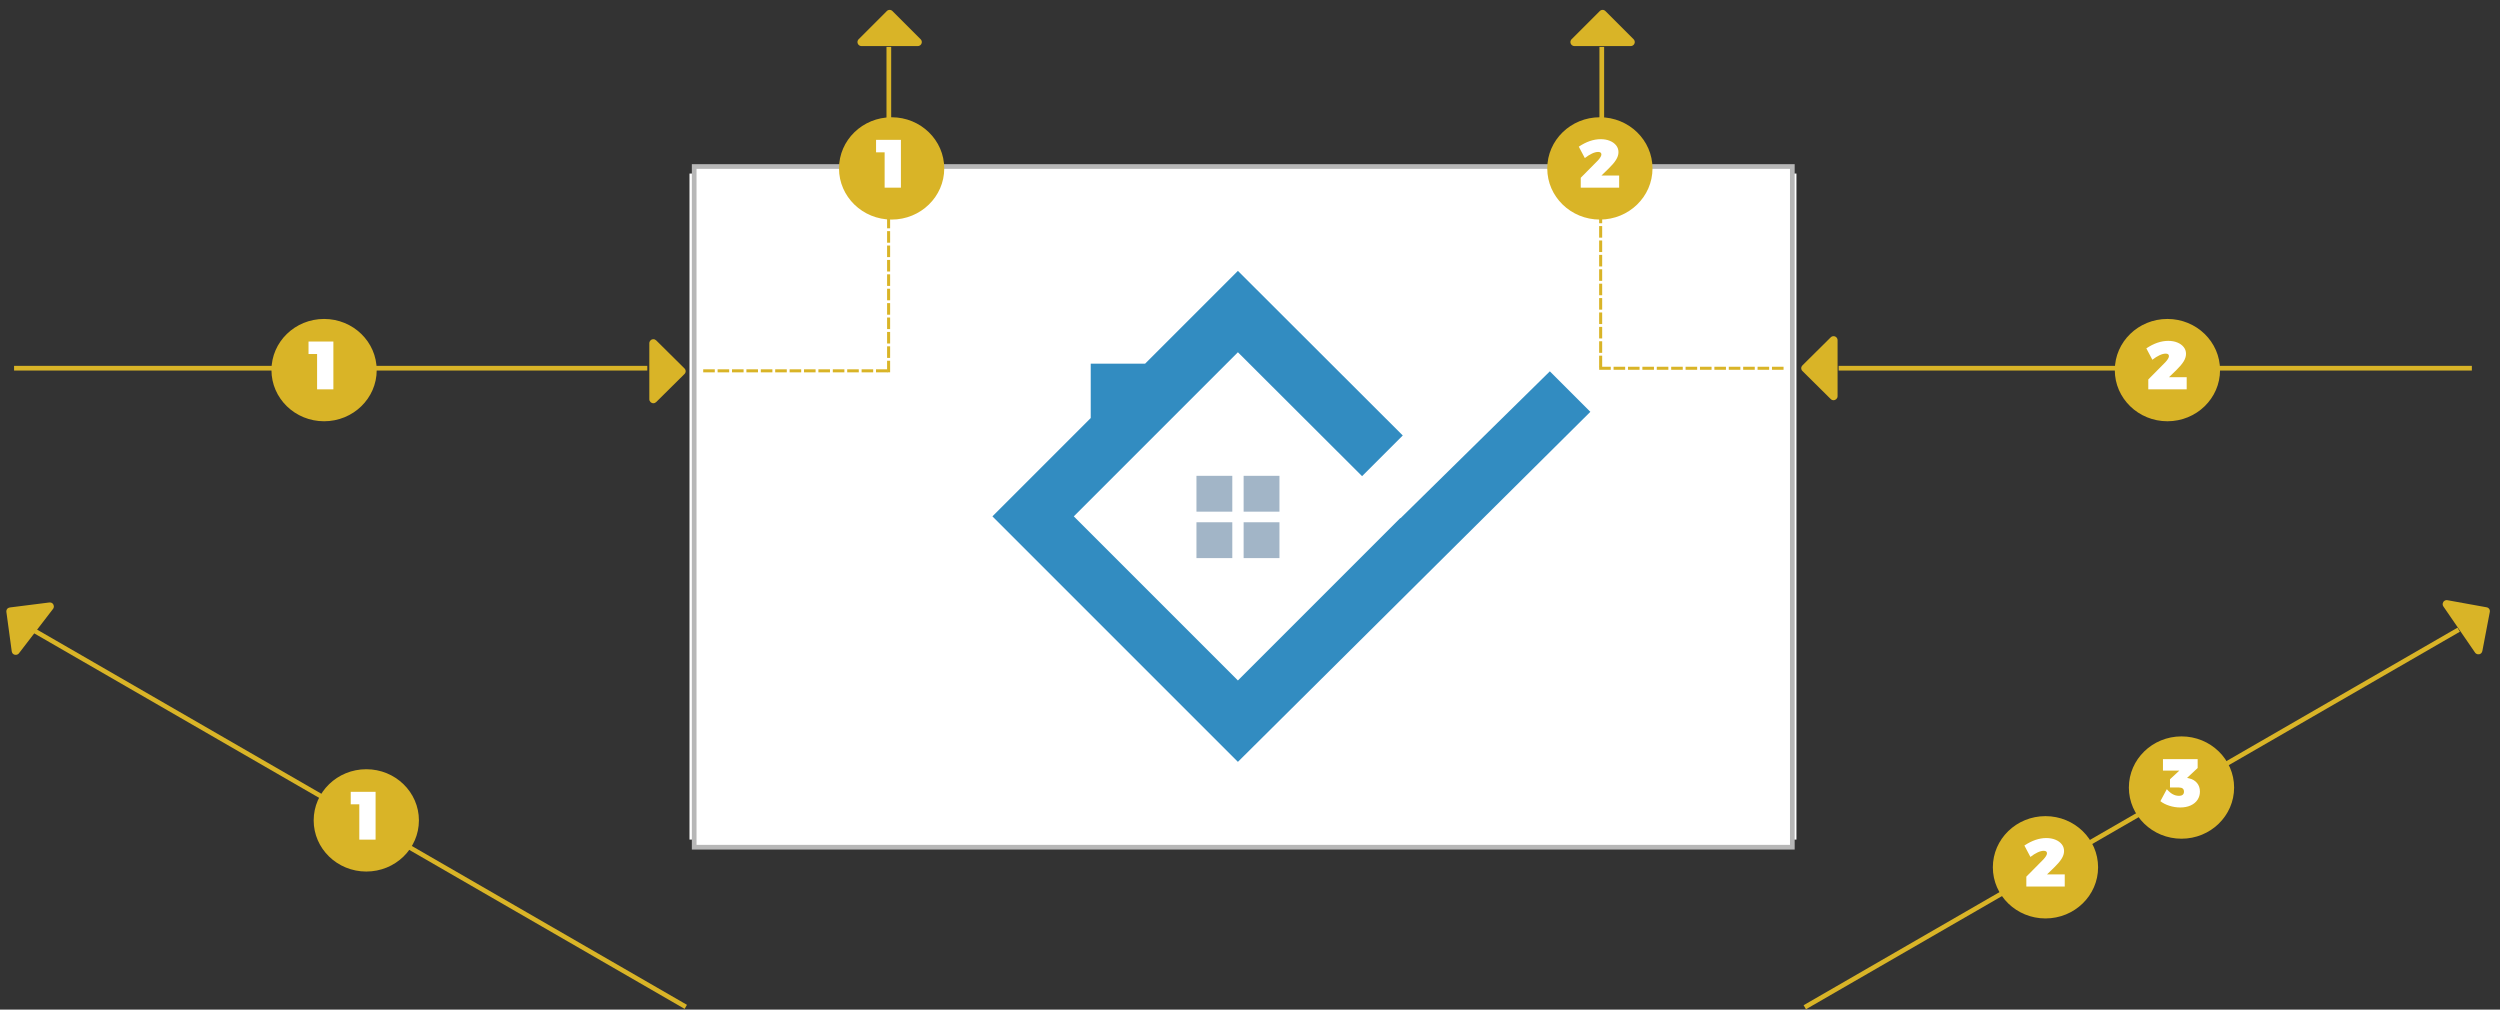 <?xml version="1.0" encoding="utf-8"?>
<!-- Generator: Adobe Illustrator 16.0.0, SVG Export Plug-In . SVG Version: 6.00 Build 0)  -->
<!DOCTYPE svg PUBLIC "-//W3C//DTD SVG 1.1//EN" "http://www.w3.org/Graphics/SVG/1.1/DTD/svg11.dtd">
<svg version="1.1" id="Layer_1" xmlns="http://www.w3.org/2000/svg" xmlns:xlink="http://www.w3.org/1999/xlink" x="0px" y="0px"
	 width="533px" height="215.25px" viewBox="0 0 533 215.25" enable-background="new 0 0 533 215.25" xml:space="preserve">
<rect x="0" y="0" width="533" height="215.25" fill="#333333" stroke="none"/>
<g id="Rectangle_4_copy_6_1_" enable-background="new    ">
	<g id="Rectangle_4_copy_6">
		<g>
			<rect x="147" y="37" fill="#FFFFFF" width="236" height="142"/>
		</g>
	</g>
</g>
<rect x="148" y="35.5" fill="#FFFFFF" stroke="#B7B7B7" stroke-miterlimit="10" width="234.125" height="145.125"/>
<g id="Vector_Smart_Object_xA0_Image_3_">
	<rect x="255.085" y="111.346" fill="#A2B5C7" width="7.641" height="7.641"/>
	<rect x="265.14" y="111.346" fill="#A2B5C7" width="7.641" height="7.641"/>
	<rect x="255.085" y="101.445" fill="#A2B5C7" width="7.641" height="7.641"/>
	<rect x="265.14" y="101.445" fill="#A2B5C7" width="7.641" height="7.641"/>
	<polygon fill="#328CC1" points="263.922,57.75 244.138,77.532 232.543,77.532 232.543,89.127 211.584,110.088 263.922,162.427 
		339.063,87.801 330.429,79.166 298.59,110.486 298.55,110.445 263.922,145.077 228.933,110.088 263.922,75.099 290.395,101.518 
		299.07,92.844 	"/>
</g>
<g id="Shape_2_1_" enable-background="new    ">
	<g id="Shape_2">
		<g>
			<rect x="3" y="78" fill="#D9B427" width="135" height="1"/>
		</g>
	</g>
</g>
<g id="Shape_3_1_" enable-background="new    ">
	<g id="Shape_3">
		<g>
			<rect x="189" y="10" fill="#D9B427" width="1" height="26"/>
		</g>
	</g>
</g>
<g id="Shape_2_copy_1_" enable-background="new    ">
	<g id="Shape_2_copy">
		<g>
			<rect x="392" y="78" fill="#D9B427" width="135" height="1"/>
		</g>
	</g>
</g>
<g id="Shape_2_copy_2_1_" enable-background="new    ">
	<g id="Shape_2_copy_2">
		<g>
			
				<rect x="374.003" y="173.994" transform="matrix(0.866 -0.5 0.5 0.866 -26.355 250.635)" fill="#D9B427" width="160.992" height="0.999"/>
		</g>
	</g>
</g>
<g id="Shape_2_copy_3_1_" enable-background="new    ">
	<g id="Shape_2_copy_3">
		<g>
			
				<rect x="76" y="94.01" transform="matrix(0.5 -0.866 0.866 0.5 -112.864 153.414)" fill="#D9B427" width="0.998" height="160.985"/>
		</g>
	</g>
</g>
<g id="Shape_3_copy_1_" enable-background="new    ">
	<g id="Shape_3_copy">
		<g>
			<rect x="341" y="10" fill="#D9B427" width="1" height="26"/>
		</g>
	</g>
</g>
<g id="_xF0D8__5_">
	<rect x="176.109" y="-7.867" fill="none" width="27.119" height="28.867"/>
	<g enable-background="new    ">
		<path fill="#D9B427" d="M195.673,9.823h-12.004c-0.469,0-0.857-0.389-0.857-0.857c0-0.228,0.094-0.442,0.254-0.603l6.002-6.002
			c0.161-0.161,0.375-0.255,0.603-0.255s0.442,0.094,0.603,0.255l6.002,6.002c0.161,0.16,0.254,0.375,0.254,0.603
			C196.531,9.435,196.142,9.823,195.673,9.823z"/>
	</g>
</g>
<rect x="127.205" y="65.645" fill="none" width="29" height="27"/>
<g enable-background="new    ">
	<path fill="#D9B427" d="M138.434,85.121V73.171c0-0.467,0.39-0.854,0.861-0.854c0.229,0,0.444,0.093,0.605,0.253l6.029,5.975
		c0.162,0.16,0.256,0.374,0.256,0.6s-0.094,0.44-0.256,0.6l-6.029,5.975c-0.161,0.16-0.376,0.253-0.605,0.253
		C138.824,85.974,138.434,85.587,138.434,85.121z"/>
</g>
<g>
	<path fill="#D9B427" d="M152.394,78.737v0.649h-2.469v-0.649H152.394z"/>
	<path fill="#D9B427" d="M155.463,78.737v0.649h-2.469v-0.649H155.463z"/>
	<path fill="#D9B427" d="M158.533,78.737v0.649h-2.469v-0.649H158.533z"/>
	<path fill="#D9B427" d="M161.604,78.737v0.649h-2.469v-0.649H161.604z"/>
	<path fill="#D9B427" d="M164.673,78.737v0.649h-2.469v-0.649H164.673z"/>
	<path fill="#D9B427" d="M167.743,78.737v0.649h-2.469v-0.649H167.743z"/>
	<path fill="#D9B427" d="M170.813,78.737v0.649h-2.469v-0.649H170.813z"/>
	<path fill="#D9B427" d="M173.883,78.737v0.649h-2.469v-0.649H173.883z"/>
	<path fill="#D9B427" d="M176.953,78.737v0.649h-2.469v-0.649H176.953z"/>
	<path fill="#D9B427" d="M180.023,78.737v0.649h-2.469v-0.649H180.023z"/>
	<path fill="#D9B427" d="M183.093,78.737v0.649h-2.469v-0.649H183.093z"/>
	<path fill="#D9B427" d="M186.163,78.737v0.649h-2.469v-0.649H186.163z"/>
	<path fill="#D9B427" d="M189.232,78.737v0.649h-2.469v-0.649H189.232z"/>
</g>
<g>
	<path fill="#D9B427" d="M189.126,76.907h0.649v2.469h-0.649V76.907z"/>
	<path fill="#D9B427" d="M189.126,73.837h0.649v2.469h-0.649V73.837z"/>
	<path fill="#D9B427" d="M189.126,70.767h0.649v2.469h-0.649V70.767z"/>
	<path fill="#D9B427" d="M189.126,67.697h0.649v2.469h-0.649V67.697z"/>
	<path fill="#D9B427" d="M189.126,64.627h0.649v2.469h-0.649V64.627z"/>
	<path fill="#D9B427" d="M189.126,61.557h0.649v2.469h-0.649V61.557z"/>
	<path fill="#D9B427" d="M189.126,58.487h0.649v2.469h-0.649V58.487z"/>
	<path fill="#D9B427" d="M189.126,55.417h0.649v2.469h-0.649V55.417z"/>
	<path fill="#D9B427" d="M189.126,52.347h0.649v2.469h-0.649V52.347z"/>
	<path fill="#D9B427" d="M189.126,49.277h0.649v2.469h-0.649V49.277z"/>
	<path fill="#D9B427" d="M189.126,46.208h0.649v2.469h-0.649V46.208z"/>
	<path fill="#D9B427" d="M189.126,43.138h0.649v2.469h-0.649V43.138z"/>
	<path fill="#D9B427" d="M189.126,40.068h0.649v2.469h-0.649V40.068z"/>
</g>
<g>
	<g>
		<path fill="#D9B427" d="M341.584,41.458h-0.648v-2.469h0.648V41.458z"/>
		<path fill="#D9B427" d="M341.584,44.528h-0.648v-2.469h0.648V44.528z"/>
		<path fill="#D9B427" d="M341.584,47.598h-0.648v-2.469h0.648V47.598z"/>
		<path fill="#D9B427" d="M341.584,50.668h-0.648v-2.469h0.648V50.668z"/>
		<path fill="#D9B427" d="M341.584,53.738h-0.648v-2.469h0.648V53.738z"/>
		<path fill="#D9B427" d="M341.584,56.808h-0.648v-2.469h0.648V56.808z"/>
		<path fill="#D9B427" d="M341.584,59.877h-0.648v-2.469h0.648V59.877z"/>
		<path fill="#D9B427" d="M341.584,62.947h-0.648v-2.469h0.648V62.947z"/>
		<path fill="#D9B427" d="M341.584,66.018h-0.648v-2.469h0.648V66.018z"/>
		<path fill="#D9B427" d="M341.584,69.087h-0.648v-2.469h0.648V69.087z"/>
		<path fill="#D9B427" d="M341.584,72.157h-0.648v-2.469h0.648V72.157z"/>
		<path fill="#D9B427" d="M341.584,75.227h-0.648v-2.469h0.648V75.227z"/>
		<path fill="#D9B427" d="M341.584,78.297h-0.648v-2.469h0.648V78.297z"/>
	</g>
	<g>
		<path fill="#D9B427" d="M343.415,78.191v0.649h-2.469v-0.649H343.415z"/>
		<path fill="#D9B427" d="M346.484,78.191v0.649h-2.471v-0.649H346.484z"/>
		<path fill="#D9B427" d="M349.555,78.191v0.649h-2.469v-0.649H349.555z"/>
		<path fill="#D9B427" d="M352.625,78.191v0.649h-2.469v-0.649H352.625z"/>
		<path fill="#D9B427" d="M355.695,78.191v0.649h-2.471v-0.649H355.695z"/>
		<path fill="#D9B427" d="M358.765,78.191v0.649h-2.469v-0.649H358.765z"/>
		<path fill="#D9B427" d="M361.834,78.191v0.649h-2.469v-0.649H361.834z"/>
		<path fill="#D9B427" d="M364.904,78.191v0.649h-2.471v-0.649H364.904z"/>
		<path fill="#D9B427" d="M367.975,78.191v0.649h-2.469v-0.649H367.975z"/>
		<path fill="#D9B427" d="M371.045,78.191v0.649h-2.469v-0.649H371.045z"/>
		<path fill="#D9B427" d="M374.114,78.191v0.649h-2.471v-0.649H374.114z"/>
		<path fill="#D9B427" d="M377.184,78.191v0.649h-2.469v-0.649H377.184z"/>
		<path fill="#D9B427" d="M380.254,78.191v0.649h-2.469v-0.649H380.254z"/>
	</g>
</g>
<g id="_xF0D8__3_">
	
		<rect x="-8.425" y="118.062" transform="matrix(-0.609 0.793 -0.793 -0.609 113.29 209.293)" fill="none" width="27" height="29"/>
	<g enable-background="new    ">
		<path fill="#D9B427" d="M11.311,129.815l-7.28,9.476c-0.284,0.37-0.829,0.438-1.203,0.152c-0.181-0.14-0.295-0.345-0.325-0.57
			l-1.142-8.41c-0.031-0.227,0.024-0.452,0.162-0.633c0.139-0.18,0.343-0.291,0.569-0.319l8.421-1.064
			c0.226-0.028,0.453,0.028,0.634,0.167C11.521,128.9,11.595,129.445,11.311,129.815z"/>
	</g>
</g>
<g id="_xF0D8__2_">
	<rect x="328.109" y="-7.867" fill="none" width="27.117" height="28.867"/>
	<g enable-background="new    ">
		<path fill="#D9B427" d="M347.673,9.823h-12.004c-0.469,0-0.857-0.389-0.857-0.857c0-0.228,0.094-0.442,0.255-0.603l6.002-6.002
			c0.16-0.161,0.375-0.255,0.603-0.255s0.442,0.094,0.603,0.255l6.002,6.002c0.161,0.16,0.255,0.375,0.255,0.603
			C348.53,9.435,348.142,9.823,347.673,9.823z"/>
	</g>
</g>
<g id="_xF0D8__1_">
	<rect x="374" y="65" fill="none" width="29" height="27"/>
	<g enable-background="new    ">
		<path fill="#D9B427" d="M391.771,72.524v11.949c0,0.467-0.391,0.854-0.861,0.854c-0.229,0-0.444-0.093-0.605-0.253l-6.029-5.975
			c-0.162-0.16-0.256-0.374-0.256-0.6s0.094-0.44,0.256-0.6l6.029-5.975c0.161-0.16,0.377-0.253,0.605-0.253
			C391.381,71.67,391.771,72.057,391.771,72.524z"/>
	</g>
</g>
<g id="_xF0D8_">
	
		<rect x="513.485" y="117.864" transform="matrix(-0.566 -0.824 0.824 -0.566 716.132 641.734)" fill="none" width="27.001" height="29"/>
	<g enable-background="new    ">
		<path fill="#D9B427" d="M527.686,139.139l-6.763-9.852c-0.265-0.385-0.161-0.924,0.227-1.19c0.188-0.13,0.419-0.175,0.643-0.135
			l8.352,1.513c0.225,0.041,0.423,0.164,0.551,0.351c0.129,0.187,0.172,0.417,0.129,0.64l-1.588,8.339
			c-0.044,0.222-0.168,0.421-0.356,0.551C528.49,139.621,527.95,139.523,527.686,139.139z"/>
	</g>
</g>
<g id="Vector_Smart_Object_xA0_Image_1_">
</g>
<g id="Vector_Smart_Object_copy_xA0_Image_1_">
</g>
<g id="Ellipse_3_1_" enable-background="new    ">
	<g id="Ellipse_3">
		<g>
			<ellipse fill="#D9B427" cx="69.094" cy="78.906" rx="11.219" ry="10.906"/>
		</g>
	</g>
</g>
<g id="_x31__2_">
	<g>
		<path fill="#FFFFFF" d="M67.604,83.009v-7.532h-1.827v-2.662h5.299v10.194H67.604z"/>
	</g>
</g>
<g id="Ellipse_3_copy_4_1_" enable-background="new    ">
	<g id="Ellipse_3_copy_4">
		<g>
			<ellipse fill="#D9B427" cx="78.094" cy="174.906" rx="11.219" ry="10.906"/>
		</g>
	</g>
</g>
<g id="_x31__1_">
	<g>
		<path fill="#FFFFFF" d="M76.604,179.01v-7.531h-1.827v-2.662h5.299v10.193H76.604L76.604,179.01z"/>
	</g>
</g>
<g id="Ellipse_3_copy_5_1_" enable-background="new    ">
	<g id="Ellipse_3_copy_5">
		<g>
			<ellipse fill="#D9B427" cx="436.094" cy="184.906" rx="11.219" ry="10.906"/>
		</g>
	</g>
</g>
<g id="_x32__2_">
	<g>
		<path fill="#FFFFFF" d="M438.208,179.021c0.572,0.229,1.024,0.556,1.355,0.973c0.33,0.416,0.495,0.896,0.495,1.441
			c0,0.554-0.178,1.106-0.531,1.664c-0.355,0.557-0.857,1.147-1.506,1.776l-1.588,1.541h3.771v2.591h-8.188V186.9l3.642-3.678
			c0.22-0.23,0.399-0.466,0.545-0.699c0.144-0.233,0.216-0.433,0.216-0.592c0-0.359-0.229-0.539-0.688-0.539
			c-0.392,0-0.832,0.114-1.326,0.348c-0.495,0.232-1.001,0.552-1.519,0.958l-1.286-2.429c1.59-1.063,3.146-1.598,4.672-1.598
			C436.991,178.674,437.635,178.79,438.208,179.021z"/>
	</g>
</g>
<g id="Ellipse_3_copy_6_1_" enable-background="new    ">
	<g id="Ellipse_3_copy_6">
		<g>
			<ellipse fill="#D9B427" cx="465.094" cy="167.906" rx="11.219" ry="10.906"/>
		</g>
	</g>
</g>
<g id="_x33_">
	<g>
		<path fill="#FFFFFF" d="M468.396,166.923c0.419,0.495,0.628,1.109,0.628,1.843c0,0.658-0.175,1.245-0.521,1.762
			s-0.836,0.914-1.47,1.199c-0.633,0.283-1.369,0.426-2.207,0.426c-0.779,0-1.554-0.123-2.32-0.368
			c-0.768-0.246-1.405-0.572-1.912-0.979l1.374-2.557c0.8,0.951,1.657,1.425,2.573,1.42c0.717,0,1.077-0.296,1.082-0.889
			c0-0.59-0.36-0.887-1.082-0.887h-1.9v-1.754l1.995-1.847h-3.493v-2.449h7.396v1.896l-2.258,2.107l0.443,0.102
			C467.421,166.104,467.976,166.43,468.396,166.923z"/>
	</g>
</g>
<g id="Ellipse_3_copy_1_" enable-background="new    ">
	<g id="Ellipse_3_copy">
		<g>
			<ellipse fill="#D9B427" cx="462.094" cy="78.906" rx="11.219" ry="10.906"/>
		</g>
	</g>
</g>
<g id="_x32__1_">
	<g>
		<path fill="#FFFFFF" d="M464.208,73.021c0.572,0.232,1.024,0.556,1.355,0.973s0.495,0.897,0.495,1.441
			c0,0.554-0.178,1.109-0.531,1.665c-0.355,0.556-0.857,1.149-1.506,1.778l-1.588,1.541h3.771v2.591h-8.188v-2.108l3.642-3.677
			c0.22-0.232,0.399-0.465,0.545-0.699c0.144-0.234,0.216-0.432,0.216-0.593c0-0.36-0.229-0.54-0.688-0.54
			c-0.392,0-0.832,0.116-1.326,0.348c-0.495,0.232-1.001,0.551-1.519,0.958l-1.286-2.428c1.59-1.065,3.146-1.598,4.672-1.598
			C462.991,72.673,463.635,72.789,464.208,73.021z"/>
	</g>
</g>
<g id="Ellipse_3_copy_2_1_" enable-background="new    ">
	<g id="Ellipse_3_copy_2">
		<g>
			<ellipse fill="#D9B427" cx="341.094" cy="35.906" rx="11.219" ry="10.906"/>
		</g>
	</g>
</g>
<g id="_x32_">
	<g>
		<path fill="#FFFFFF" d="M343.208,30.021c0.572,0.232,1.024,0.556,1.355,0.973s0.495,0.897,0.495,1.441
			c0,0.554-0.178,1.109-0.531,1.665c-0.355,0.556-0.857,1.149-1.506,1.778l-1.588,1.541h3.771v2.591h-8.188v-2.108l3.642-3.677
			c0.22-0.232,0.399-0.465,0.545-0.699c0.144-0.234,0.216-0.432,0.216-0.593c0-0.36-0.229-0.54-0.688-0.54
			c-0.392,0-0.832,0.116-1.326,0.348c-0.495,0.232-1.001,0.551-1.519,0.958l-1.286-2.428c1.59-1.065,3.146-1.598,4.672-1.598
			C341.991,29.673,342.635,29.789,343.208,30.021z"/>
	</g>
</g>
<g id="Ellipse_3_copy_3_1_" enable-background="new    ">
	<g id="Ellipse_3_copy_3">
		<g>
			<ellipse fill="#D9B427" cx="190.094" cy="35.906" rx="11.219" ry="10.906"/>
		</g>
	</g>
</g>
<g id="_x31_">
	<g>
		<path fill="#FFFFFF" d="M188.604,40.009v-7.532h-1.827v-2.662h5.299v10.194H188.604z"/>
	</g>
</g>
</svg>
